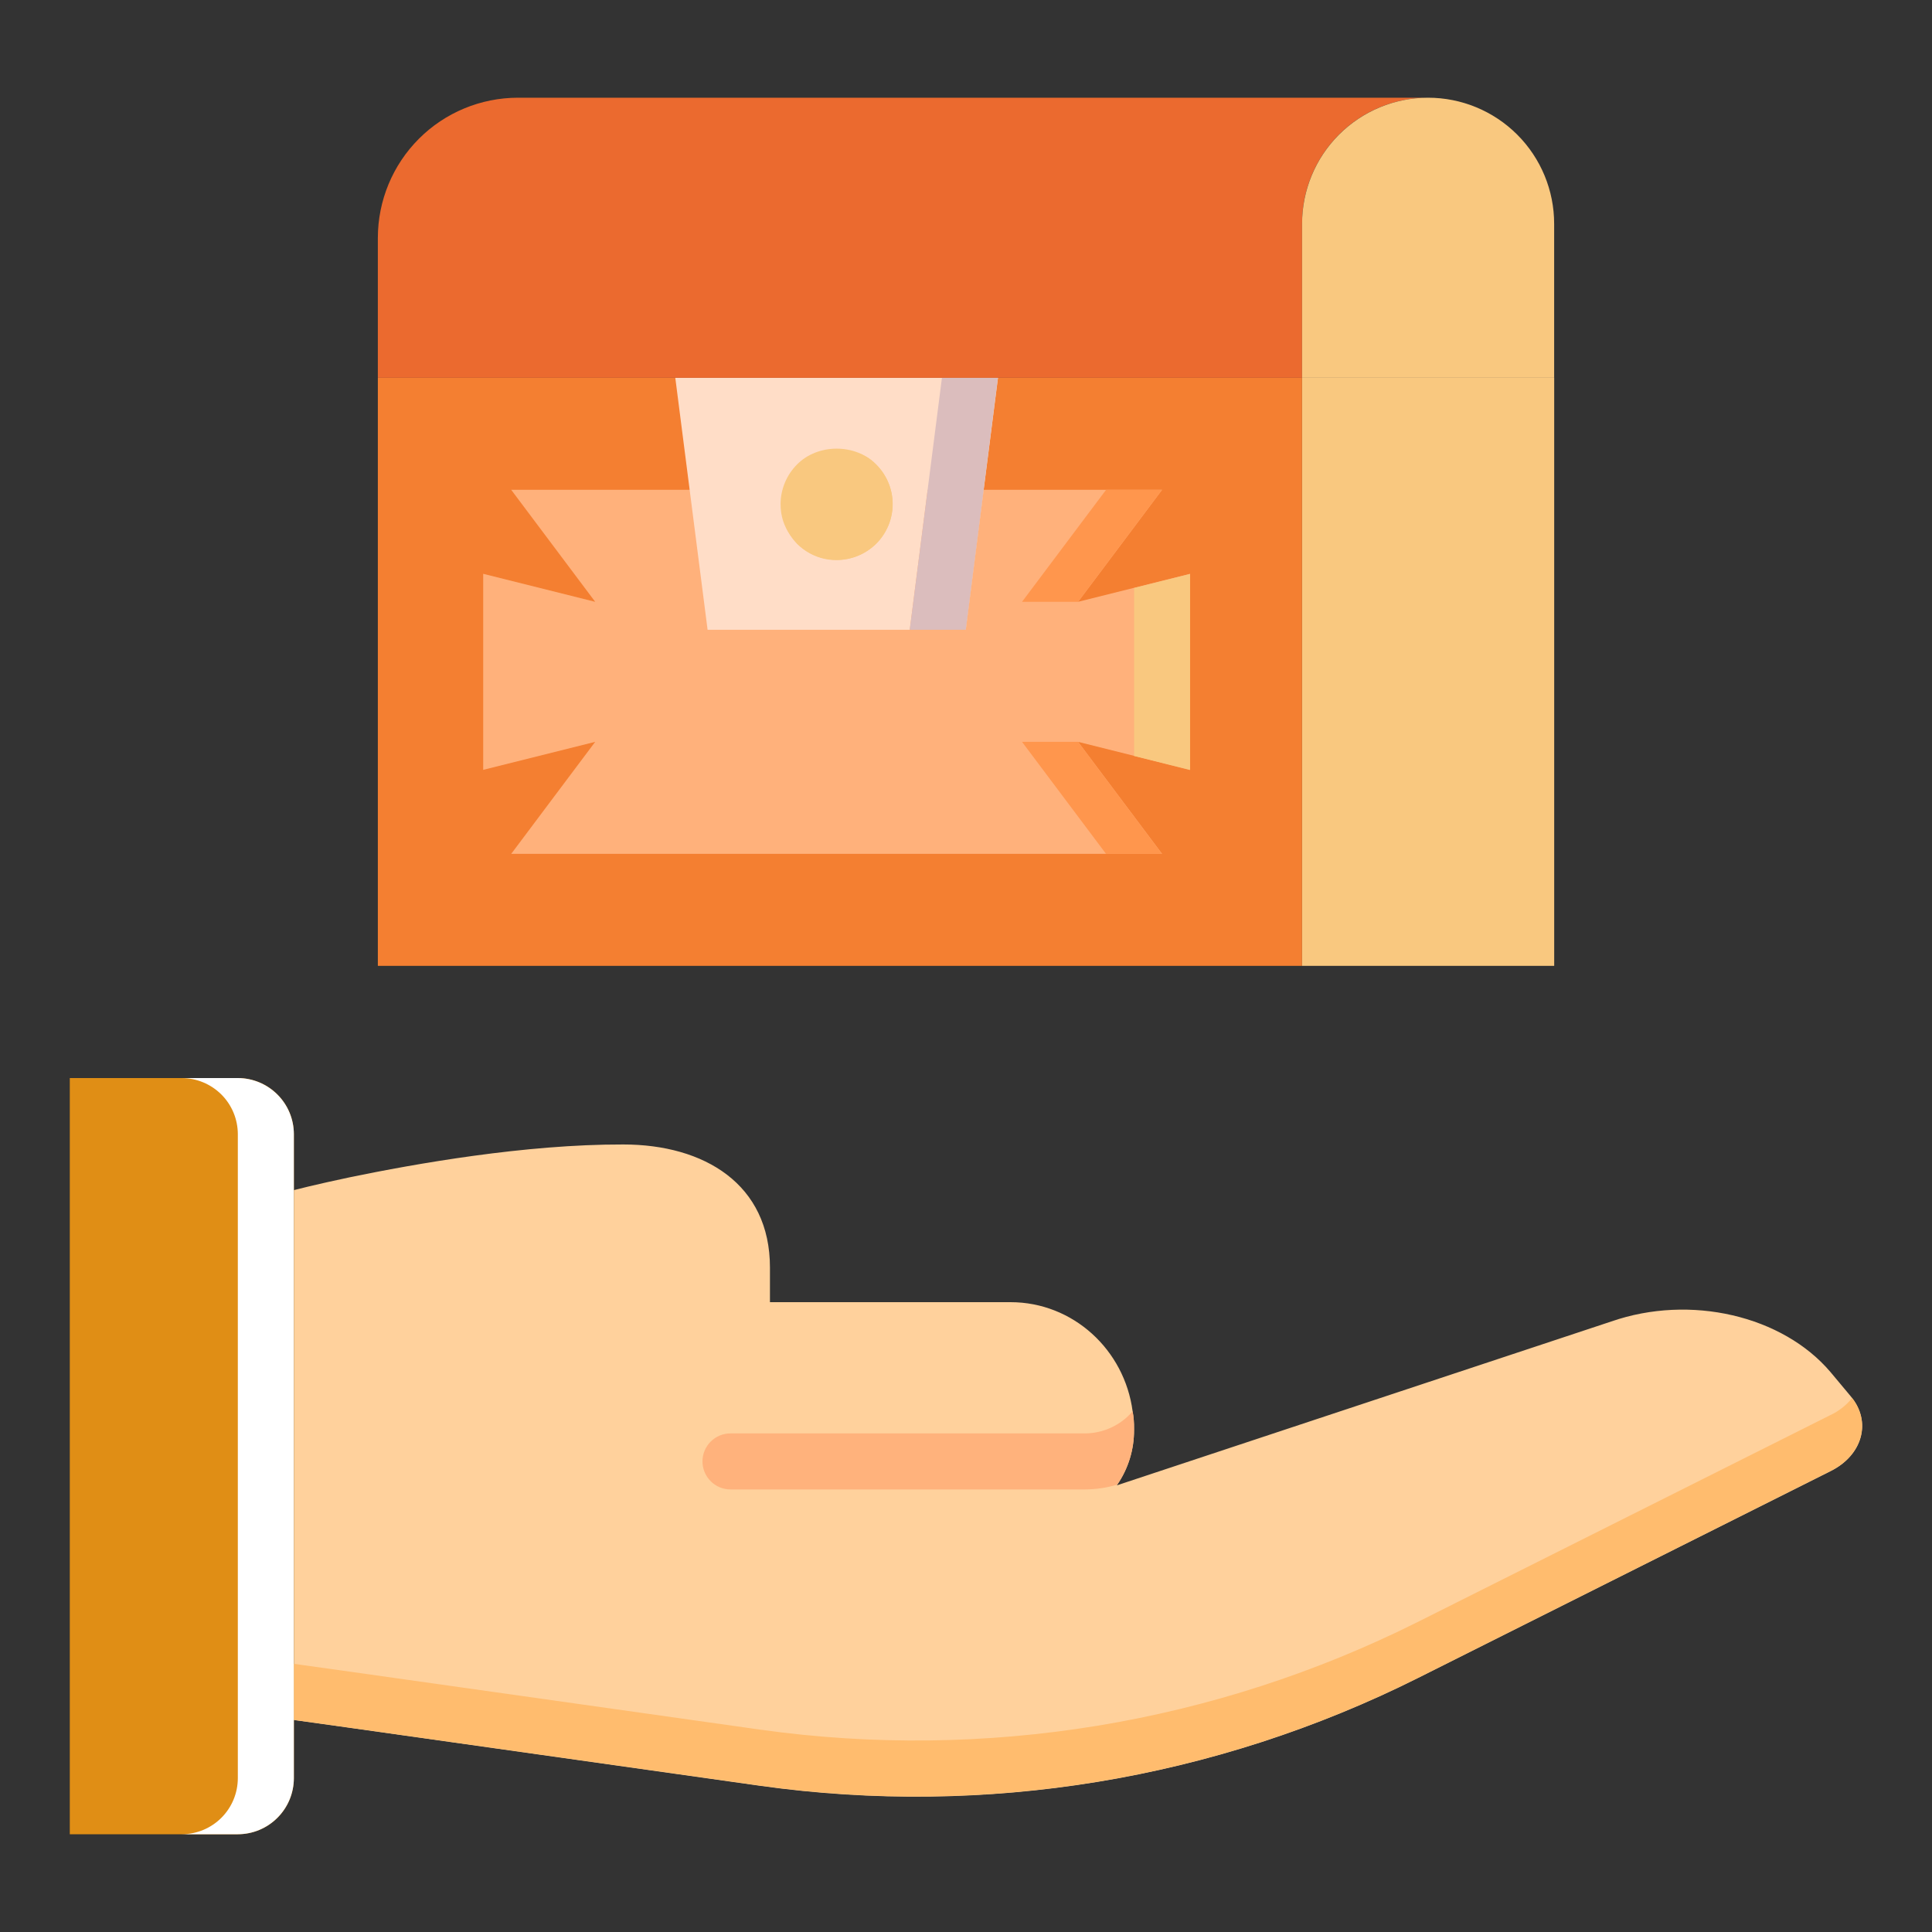 <svg width="40" height="40" viewBox="0 0 40 40" fill="none" xmlns="http://www.w3.org/2000/svg">
<rect x="0" y="0" width="40" height="40" fill="#333333" stroke="none"/>
<g id="instant ruqyah">
<path id="Vector" d="M37.894 30.462L29.359 34.741C25.152 36.848 20.404 37.627 15.744 36.974L7.244 35.773L6.084 35.611V24.64C6.084 24.64 6.53 24.524 7.244 24.374C8.589 24.096 10.868 23.69 12.903 23.695C14.585 23.695 15.941 24.519 15.941 26.241V26.96H20.922C22.215 26.96 23.282 27.945 23.45 29.221C23.471 29.34 23.481 29.46 23.479 29.58V29.609C23.481 30.013 23.36 30.407 23.131 30.74C23.131 30.746 23.125 30.746 23.125 30.752L33.359 27.36C34.995 26.791 36.908 27.238 37.9 28.409L38.317 28.908C38.758 29.43 38.567 30.132 37.894 30.462Z" fill="#FFD19C"/>
<path id="Vector_2" d="M37.894 30.458L29.359 34.738C25.152 36.845 20.404 37.623 15.744 36.97L7.244 35.77L6.084 35.608V34.448L7.244 34.61L15.744 35.811C20.404 36.464 25.152 35.685 29.359 33.578L37.894 29.299C38.07 29.217 38.224 29.096 38.346 28.945C38.746 29.461 38.549 30.134 37.894 30.458Z" fill="#FFBC6E"/>
<path id="Vector_3" d="M7.823 7.82H26.958V19.997H7.823V7.82Z" fill="#F47F31"/>
<path id="Vector_4" d="M24.639 15.939L22.32 15.359L24.059 17.678H10.584L12.323 15.359L10.004 15.939V11.88L12.323 12.46L10.584 10.141H24.059L22.32 12.46L24.639 11.88V15.939Z" fill="#FFB17B"/>
<path id="Vector_5" d="M19.995 13.039H14.65L13.981 7.82H20.663L19.995 13.039Z" fill="#FFDDC7"/>
<path id="Vector_6" d="M19.206 10.141H20.366L19.995 13.04H18.835L19.206 10.141Z" fill="#FFB17B"/>
<path id="Vector_7" d="M22.32 15.359L24.059 17.679H22.9L21.16 15.359H22.32Z" fill="#FF964D"/>
<path id="Vector_8" d="M22.32 12.46H21.16L22.9 10.141H24.059L22.32 12.46Z" fill="#FF964D"/>
<path id="Vector_9" d="M24.639 11.883V15.942L23.48 15.652V12.173L24.639 11.883Z" fill="#F9C87F"/>
<path id="Vector_10" d="M20.661 7.82L19.995 13.039H18.835L19.502 7.82H20.661Z" fill="#DBBDBD"/>
<path id="Vector_11" d="M1.445 22.32H4.924C5.232 22.32 5.527 22.442 5.744 22.66C5.962 22.878 6.084 23.172 6.084 23.48V36.816C6.084 37.124 5.962 37.419 5.744 37.636C5.527 37.854 5.232 37.976 4.924 37.976H1.445V22.32Z" fill="#E08E15"/>
<path id="Vector_12" d="M6.084 23.48V36.816C6.083 37.124 5.961 37.418 5.743 37.635C5.526 37.853 5.232 37.975 4.924 37.976H3.765C4.072 37.975 4.366 37.853 4.584 37.635C4.801 37.418 4.923 37.124 4.924 36.816V23.48C4.923 23.173 4.801 22.878 4.584 22.661C4.366 22.444 4.072 22.321 3.765 22.32H4.924C5.232 22.321 5.526 22.444 5.743 22.661C5.961 22.878 6.083 23.173 6.084 23.48Z" fill="white"/>
<path id="Vector_13" d="M23.479 29.578V29.607C23.481 30.011 23.36 30.405 23.131 30.738C22.915 30.803 22.69 30.836 22.465 30.837H15.124C14.97 30.837 14.822 30.776 14.714 30.667C14.605 30.558 14.544 30.41 14.544 30.257C14.544 30.103 14.605 29.955 14.714 29.847C14.822 29.738 14.97 29.677 15.124 29.677H22.465C22.652 29.676 22.837 29.635 23.008 29.555C23.178 29.476 23.329 29.362 23.45 29.219C23.472 29.337 23.481 29.458 23.479 29.578Z" fill="#FFB27C"/>
<path id="Vector_14" d="M29.567 2.023C29.224 2.023 28.885 2.09 28.568 2.221C28.251 2.352 27.963 2.544 27.721 2.787C27.479 3.029 27.287 3.317 27.155 3.634C27.024 3.95 26.957 4.29 26.958 4.633V7.822H7.823V4.923C7.824 4.154 8.129 3.417 8.673 2.873C9.216 2.329 9.954 2.024 10.722 2.023H29.567Z" fill="#EB6A2F"/>
<path id="Vector_15" d="M32.177 4.633V7.822H26.958V4.633C26.958 3.941 27.233 3.277 27.722 2.788C28.212 2.298 28.875 2.023 29.567 2.023C30.259 2.023 30.923 2.298 31.413 2.788C31.902 3.277 32.177 3.941 32.177 4.633Z" fill="#F9C87F"/>
<path id="Vector_16" d="M17.321 11.592C17.015 11.59 16.722 11.469 16.503 11.256C16.319 11.051 16.161 10.812 16.161 10.433C16.163 10.126 16.286 9.832 16.503 9.615C16.932 9.18 17.715 9.18 18.139 9.615C18.247 9.723 18.333 9.85 18.391 9.991C18.45 10.132 18.48 10.283 18.48 10.435C18.48 10.588 18.45 10.739 18.391 10.88C18.333 11.021 18.247 11.148 18.139 11.256C17.921 11.471 17.627 11.592 17.321 11.592Z" fill="#F9C87F"/>
<path id="Vector_17" d="M18.482 10.436C18.482 10.589 18.452 10.741 18.393 10.882C18.334 11.023 18.248 11.151 18.14 11.259C17.922 11.474 17.628 11.595 17.322 11.595C17.1 11.598 16.882 11.535 16.695 11.414C16.509 11.294 16.361 11.121 16.273 10.917C16.421 10.98 16.581 11.013 16.742 11.016C17.048 11.015 17.342 10.895 17.56 10.68C17.668 10.572 17.755 10.444 17.813 10.303C17.872 10.161 17.902 10.01 17.902 9.857C17.9 9.699 17.869 9.544 17.809 9.398C17.934 9.446 18.047 9.521 18.14 9.619C18.248 9.725 18.334 9.852 18.393 9.993C18.452 10.133 18.482 10.284 18.482 10.436Z" fill="#F9C87F"/>
<path id="Vector_18" d="M26.959 7.82H32.178V19.997H26.959V7.82Z" fill="#F9C87F"/>
</g>
</svg>
